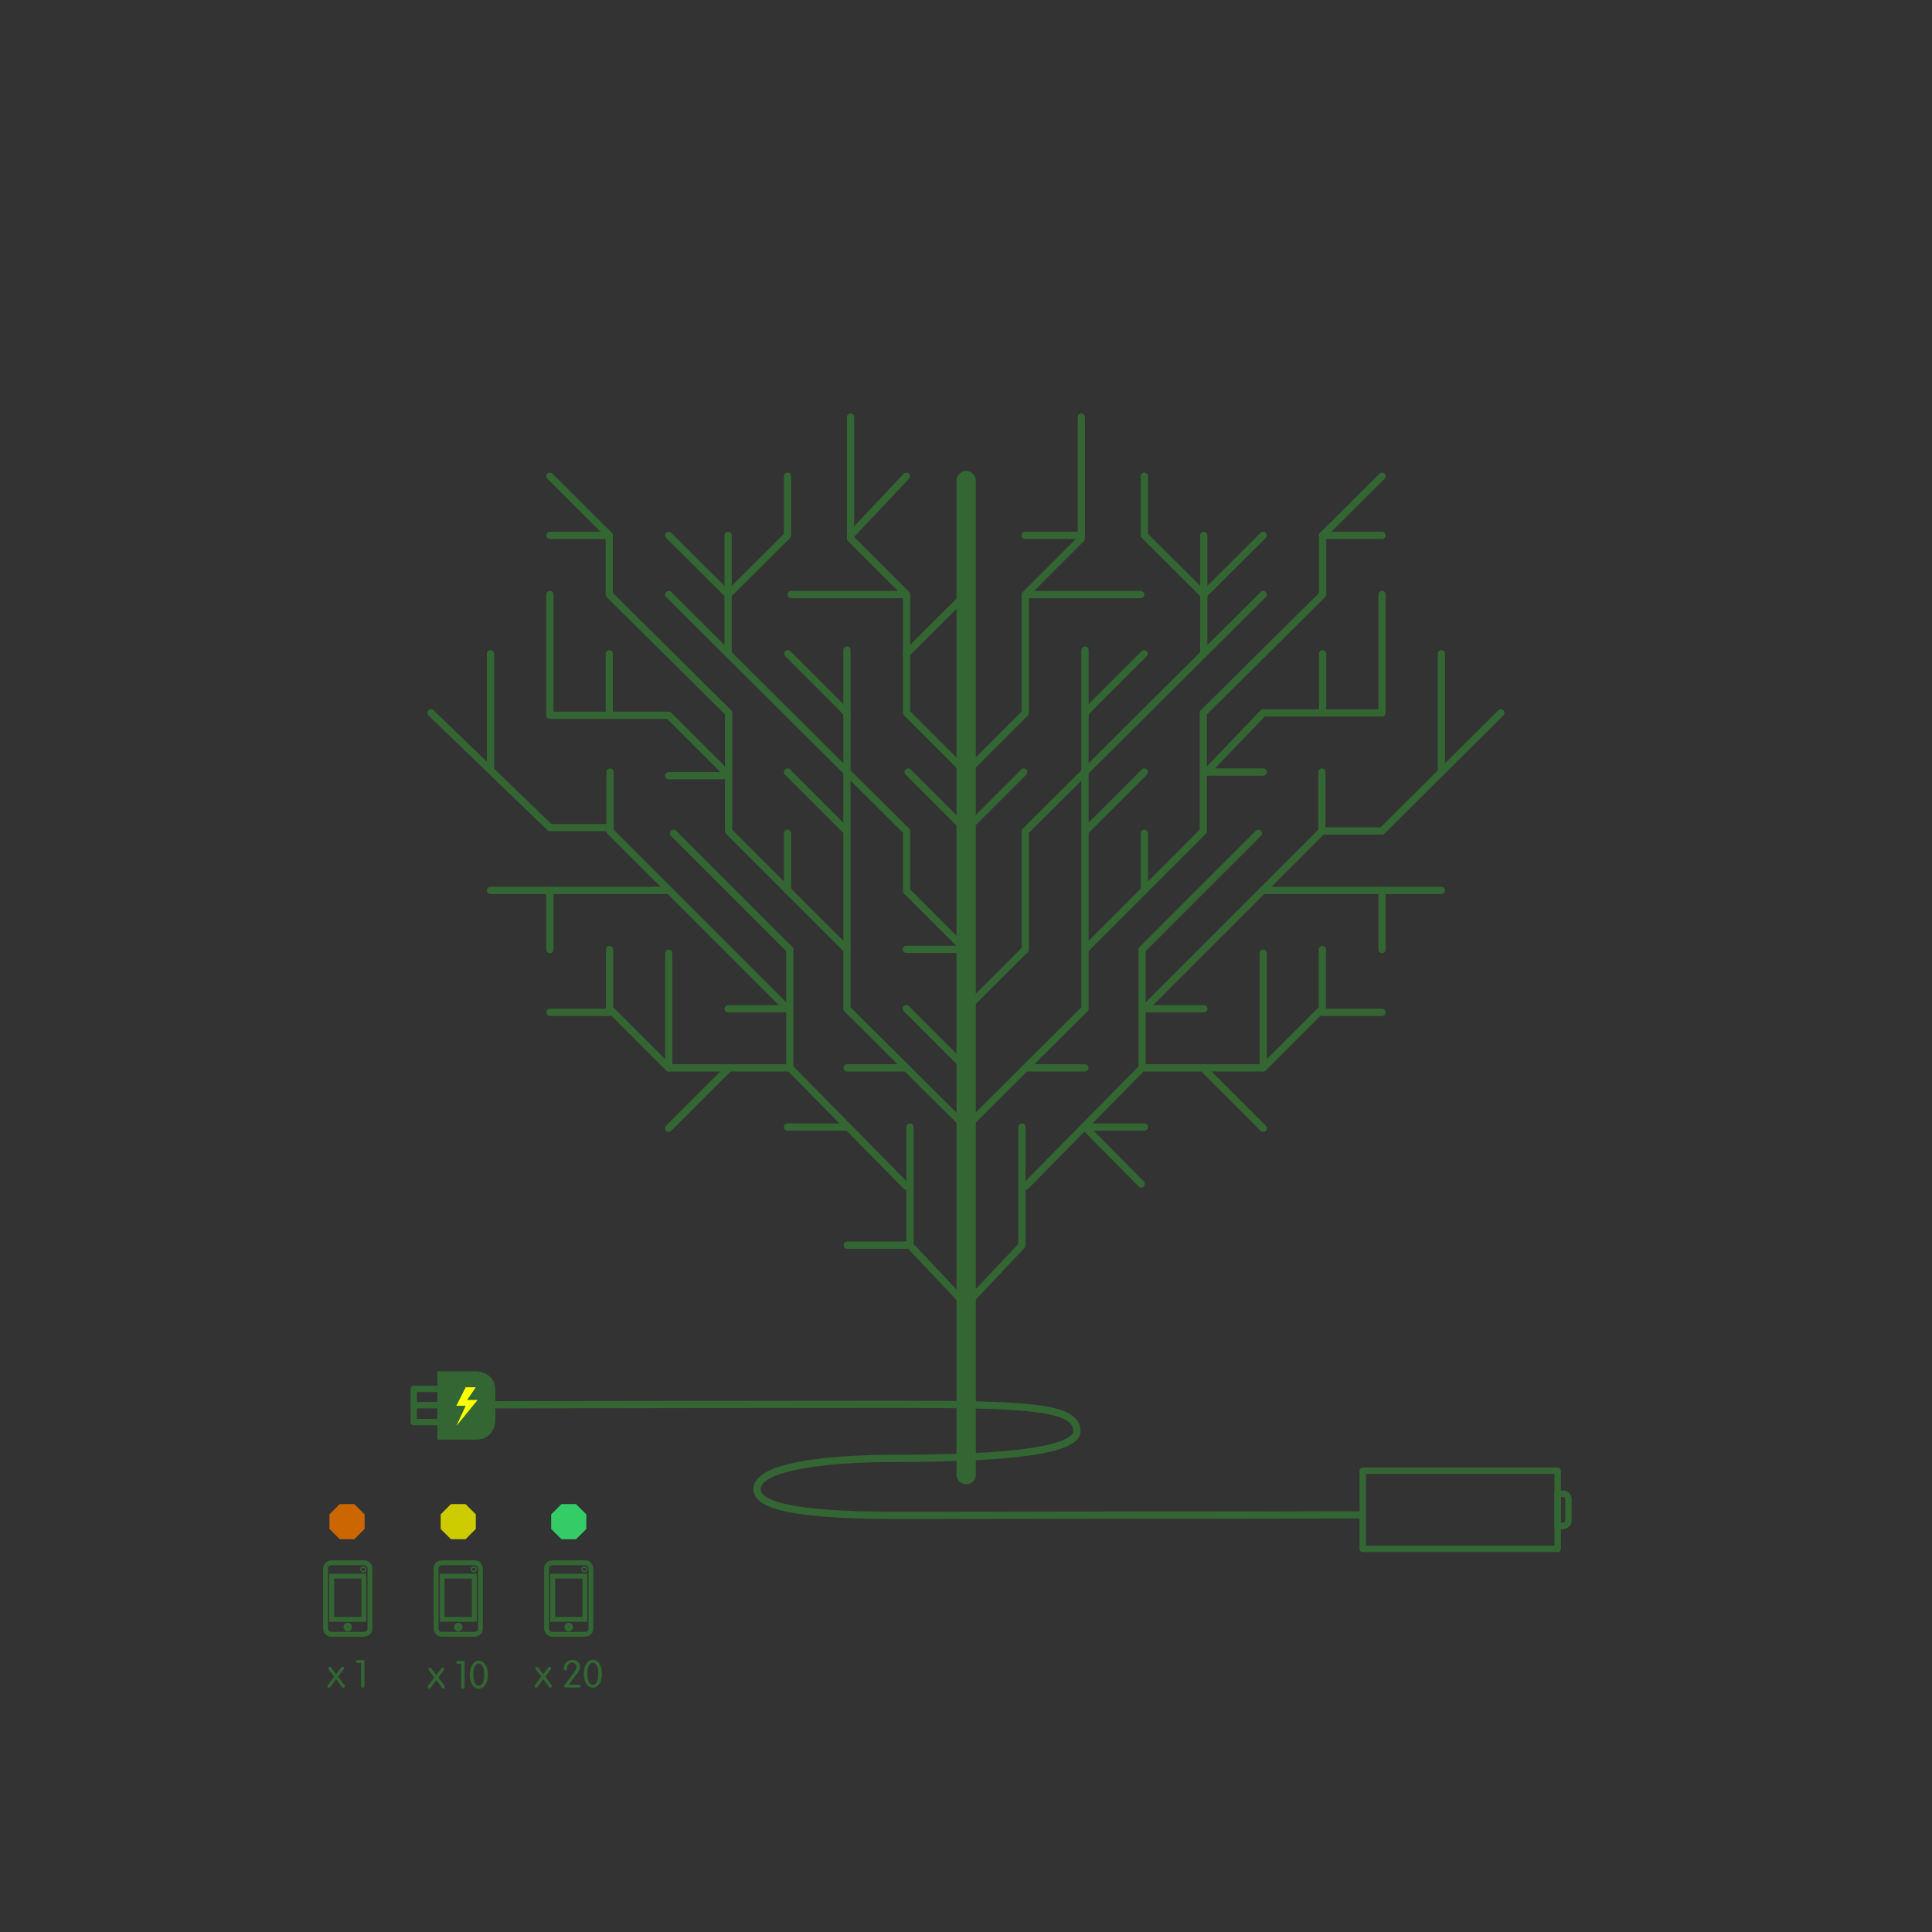 <?xml version="1.0" encoding="UTF-8" standalone="no"?>
<!-- Generator: Adobe Illustrator 16.0.3, SVG Export Plug-In . SVG Version: 6.00 Build 0)  -->

<svg
   xmlns:dc="http://purl.org/dc/elements/1.1/"
   xmlns:cc="http://creativecommons.org/ns#"
   xmlns:rdf="http://www.w3.org/1999/02/22-rdf-syntax-ns#"
   xmlns:svg="http://www.w3.org/2000/svg"
   xmlns="http://www.w3.org/2000/svg"
   xmlns:sodipodi="http://sodipodi.sourceforge.net/DTD/sodipodi-0.dtd"
   xmlns:inkscape="http://www.inkscape.org/namespaces/inkscape"
   version="1.0"
   id="Layer_1"
   x="0px"
   y="0px"
   width="800px"
   height="800px"
   viewBox="0 0 800 800"
   enable-background="new 0 0 800 800"
   xml:space="preserve"
   inkscape:version="0.48.4 r9939"
   sodipodi:docname="tree.svg"><rect x="0" y="0" width="800" height="800" fill="#333333" stroke="none"/><defs
     id="defs4555" /><sodipodi:namedview
     pagecolor="#ffffff"
     bordercolor="#666666"
     borderopacity="1"
     objecttolerance="10"
     gridtolerance="10"
     guidetolerance="10"
     inkscape:pageopacity="0"
     inkscape:pageshadow="2"
     inkscape:window-width="1440"
     inkscape:window-height="876"
     id="namedview4553"
     showgrid="false"
     inkscape:zoom="1.18"
     inkscape:cx="312.02118"
     inkscape:cy="336.59317"
     inkscape:window-x="0"
     inkscape:window-y="24"
     inkscape:window-maximized="1"
     inkscape:current-layer="Layer_1" /><g
     id="g7228"><path
       d="m 182.246,581.723 c 0,0 89.424,-0.223 188.885,-0.223 53.697,0 74.777,0.819 74.777,11.119 0,9.364 -39.244,11.237 -74.113,11.237 -34.871,0 -58.336,4.37 -58.336,12.758 0,8.389 23.863,10.886 59.662,10.886 35.797,0 190.168,-0.234 190.168,-0.234"
       id="path4399"
       inkscape:connector-curvature="0"
       style="fill:none;stroke:#336633;stroke-width:3;stroke-linecap:round;stroke-linejoin:round" /><polyline
       points="399.9,466.691   350.7,417.691 350.7,295.191 326.2,270.691 "
       id="polyline4401"
       style="fill:none;stroke:#336633;stroke-width:3;stroke-linecap:round;stroke-linejoin:round" /><polyline
       points="399.9,393.441   375.4,368.941 375.4,344.191 301.5,270.691 301.5,221.691 "
       id="polyline4403"
       style="fill:none;stroke:#336633;stroke-width:3;stroke-linecap:round;stroke-linejoin:round" /><line
       x1="276.9"
       y1="246.191"
       x2="301.5"
       y2="270.691"
       id="line4405"
       style="fill:none;stroke:#336633;stroke-width:3;stroke-linecap:round;stroke-linejoin:round" /><polyline
       points="350.7,393.191   301.7,344.191 301.7,295.191 252.3,246.191 252.3,221.691 227.7,197.191 "
       id="polyline4407"
       style="fill:none;stroke:#336633;stroke-width:3;stroke-linecap:round;stroke-linejoin:round" /><polyline
       points="300.4,319.691   276.9,296.191 227.7,296.191 227.7,246.191 "
       id="polyline4409"
       style="fill:none;stroke:#336633;stroke-width:3;stroke-linecap:round;stroke-linejoin:round" /><polyline
       points="399.9,319.691   375.4,295.191 375.4,246.191 352.2,222.991 352.2,172.691 "
       id="polyline4411"
       style="fill:none;stroke:#336633;stroke-width:3;stroke-linecap:round;stroke-linejoin:round" /><polyline
       points="399.9,540.191   376.8,515.691 376.8,466.691 "
       id="polyline4413"
       style="fill:none;stroke:#336633;stroke-width:3;stroke-linecap:round;stroke-linejoin:round" /><polyline
       points="375.3,491.191   327.05,442.191 327.05,393.191 278.9,345.041 "
       id="polyline4415"
       style="fill:none;stroke:#336633;stroke-width:3;stroke-linecap:round;stroke-linejoin:round" /><polyline
       points="301.5,417.691   326.1,417.691 252.6,344.191 252.6,319.691 "
       id="polyline4417"
       style="fill:none;stroke:#336633;stroke-width:3;stroke-linecap:round;stroke-linejoin:round" /><line
       x1="276.9"
       y1="368.691"
       x2="203.1"
       y2="368.691"
       id="line4419"
       style="fill:none;stroke:#336633;stroke-width:3;stroke-linecap:round;stroke-linejoin:round" /><polyline
       points="251.8,342.691   227.7,342.691 178.5,295.191 "
       id="polyline4421"
       style="fill:none;stroke:#336633;stroke-width:3;stroke-linecap:round;stroke-linejoin:round" /><line
       x1="227.7"
       y1="368.691"
       x2="227.7"
       y2="393.191"
       id="line4423"
       style="fill:none;stroke:#336633;stroke-width:3;stroke-linecap:round;stroke-linejoin:round" /><line
       x1="326.1"
       y1="319.691"
       x2="350.6"
       y2="344.191"
       id="line4425"
       style="fill:none;stroke:#336633;stroke-width:3;stroke-linecap:round;stroke-linejoin:round" /><line
       x1="375.3"
       y1="417.691"
       x2="399.8"
       y2="442.191"
       id="line4427"
       style="fill:none;stroke:#336633;stroke-width:3;stroke-linecap:round;stroke-linejoin:round" /><line
       x1="373.8"
       y1="246.191"
       x2="327.6"
       y2="246.191"
       id="line4429"
       style="fill:none;stroke:#336633;stroke-width:3;stroke-linecap:round;stroke-linejoin:round" /><line
       x1="300.4"
       y1="321.191"
       x2="276.9"
       y2="321.191"
       id="line4431"
       style="fill:none;stroke:#336633;stroke-width:3;stroke-linecap:round;stroke-linejoin:round" /><line
       x1="252.3"
       y1="270.691"
       x2="252.3"
       y2="295.191"
       id="line4433"
       style="fill:none;stroke:#336633;stroke-width:3;stroke-linecap:round;stroke-linejoin:round" /><line
       x1="203.1"
       y1="270.691"
       x2="203.1"
       y2="318.092"
       id="line4435"
       style="fill:none;stroke:#336633;stroke-width:3;stroke-linecap:round;stroke-linejoin:round" /><line
       x1="350.7"
       y1="269.191"
       x2="350.7"
       y2="296.691"
       id="line4437"
       style="fill:none;stroke:#336633;stroke-width:3;stroke-linecap:round;stroke-linejoin:round" /><line
       x1="376.05"
       y1="319.691"
       x2="399.9"
       y2="343.541"
       id="line4439"
       style="fill:none;stroke:#336633;stroke-width:3;stroke-linecap:round;stroke-linejoin:round" /><line
       x1="326.1"
       y1="345.041"
       x2="326.1"
       y2="368.691"
       id="line4441"
       style="fill:none;stroke:#336633;stroke-width:3;stroke-linecap:round;stroke-linejoin:round" /><line
       x1="375.3"
       y1="442.191"
       x2="350.75"
       y2="442.191"
       id="line4443"
       style="fill:none;stroke:#336633;stroke-width:3;stroke-linecap:round;stroke-linejoin:round" /><path
       d="M 399.9,370.191"
       id="path4445"
       inkscape:connector-curvature="0"
       style="fill:none;stroke:#336633;stroke-width:3;stroke-linecap:round;stroke-linejoin:round" /><line
       x1="350.7"
       y1="466.691"
       x2="326.1"
       y2="466.691"
       id="line4447"
       style="fill:none;stroke:#336633;stroke-width:3;stroke-linecap:round;stroke-linejoin:round" /><polyline
       points="326.1,442.191   276.9,442.191 252.4,417.691 252.4,393.191 "
       id="polyline4449"
       style="fill:none;stroke:#336633;stroke-width:3;stroke-linecap:round;stroke-linejoin:round" /><line
       x1="252.3"
       y1="419.191"
       x2="227.75"
       y2="419.191"
       id="line4451"
       style="fill:none;stroke:#336633;stroke-width:3;stroke-linecap:round;stroke-linejoin:round" /><line
       x1="276.9"
       y1="442.191"
       x2="276.9"
       y2="394.691"
       id="line4453"
       style="fill:none;stroke:#336633;stroke-width:3;stroke-linecap:round;stroke-linejoin:round" /><line
       x1="301.9"
       y1="442.191"
       x2="276.9"
       y2="467.191"
       id="line4455"
       style="fill:none;stroke:#336633;stroke-width:3;stroke-linecap:round;stroke-linejoin:round" /><polyline
       points="326.1,197.191   326.1,221.691 301.5,246.191 276.9,221.691 "
       id="polyline4457"
       style="fill:none;stroke:#336633;stroke-width:3;stroke-linecap:round;stroke-linejoin:round" /><line
       x1="375.3"
       y1="270.691"
       x2="399.9"
       y2="246.191"
       id="line4459"
       style="fill:none;stroke:#336633;stroke-width:3;stroke-linecap:round;stroke-linejoin:round" /><path
       d="M 375.3,246.191"
       id="path4461"
       inkscape:connector-curvature="0"
       style="fill:none;stroke:#336633;stroke-width:3;stroke-linecap:round;stroke-linejoin:round" /><line
       x1="252.3"
       y1="221.691"
       x2="227.7"
       y2="221.691"
       id="line4463"
       style="fill:none;stroke:#336633;stroke-width:3;stroke-linecap:round;stroke-linejoin:round" /><line
       x1="352.2"
       y1="221.691"
       x2="375.3"
       y2="197.191"
       id="line4465"
       style="fill:none;stroke:#336633;stroke-width:3;stroke-linecap:round;stroke-linejoin:round" /><line
       x1="400.065"
       y1="199.042"
       x2="400.065"
       y2="610.592"
       id="line4467"
       style="fill:none;stroke:#336633;stroke-width:8;stroke-linecap:round;stroke-linejoin:round" /><polyline
       points="400.065,466.691   449.266,417.691 449.266,295.191 473.766,270.691 "
       id="polyline4469"
       style="fill:none;stroke:#336633;stroke-width:3;stroke-linecap:round;stroke-linejoin:round" /><polyline
       points="424.565,393.191   424.565,344.191 498.465,270.691 498.465,221.691 "
       id="polyline4471"
       style="fill:none;stroke:#336633;stroke-width:3;stroke-linecap:round;stroke-linejoin:round" /><line
       x1="523.065"
       y1="246.191"
       x2="498.465"
       y2="270.691"
       id="line4473"
       style="fill:none;stroke:#336633;stroke-width:3;stroke-linecap:round;stroke-linejoin:round" /><polyline
       points="449.266,393.191   498.266,344.191 498.266,295.191 547.666,246.191 547.666,221.691 572.266,197.191 "
       id="polyline4475"
       style="fill:none;stroke:#336633;stroke-width:3;stroke-linecap:round;stroke-linejoin:round" /><polyline
       points="499.565,319.691   523.065,295.191 572.266,295.191 572.266,246.191 "
       id="polyline4477"
       style="fill:none;stroke:#336633;stroke-width:3;stroke-linecap:round;stroke-linejoin:round" /><polyline
       points="400.065,319.691   424.565,295.191 424.565,246.191 447.766,222.991 447.766,172.691 "
       id="polyline4479"
       style="fill:none;stroke:#336633;stroke-width:3;stroke-linecap:round;stroke-linejoin:round" /><polyline
       points="400.065,540.191   423.166,515.691 423.166,466.691 "
       id="polyline4481"
       style="fill:none;stroke:#336633;stroke-width:3;stroke-linecap:round;stroke-linejoin:round" /><polyline
       points="424.666,491.191   472.915,442.191 472.915,393.191 521.065,345.041 "
       id="polyline4483"
       style="fill:none;stroke:#336633;stroke-width:3;stroke-linecap:round;stroke-linejoin:round" /><polyline
       points="498.465,417.691   473.865,417.691 547.365,344.191 547.365,319.691 "
       id="polyline4485"
       style="fill:none;stroke:#336633;stroke-width:3;stroke-linecap:round;stroke-linejoin:round" /><line
       x1="523.065"
       y1="368.691"
       x2="596.865"
       y2="368.691"
       id="line4487"
       style="fill:none;stroke:#336633;stroke-width:3;stroke-linecap:round;stroke-linejoin:round" /><polyline
       points="547.5,344.092   572.266,344.092 621.465,295.191 "
       id="polyline4489"
       style="fill:none;stroke:#336633;stroke-width:3;stroke-linecap:round;stroke-linejoin:round" /><line
       x1="572.266"
       y1="368.691"
       x2="572.266"
       y2="393.191"
       id="line4491"
       style="fill:none;stroke:#336633;stroke-width:3;stroke-linecap:round;stroke-linejoin:round" /><line
       x1="473.865"
       y1="319.691"
       x2="449.365"
       y2="344.191"
       id="line4493"
       style="fill:none;stroke:#336633;stroke-width:3;stroke-linecap:round;stroke-linejoin:round" /><line
       x1="424.5"
       y1="393.191"
       x2="400.064"
       y2="417.592"
       id="line4495"
       style="fill:none;stroke:#336633;stroke-width:3;stroke-linecap:round;stroke-linejoin:round" /><line
       x1="426.166"
       y1="246.191"
       x2="472.365"
       y2="246.191"
       id="line4497"
       style="fill:none;stroke:#336633;stroke-width:3;stroke-linecap:round;stroke-linejoin:round" /><line
       x1="498.8"
       y1="319.691"
       x2="523.064"
       y2="319.691"
       id="line4499"
       style="fill:none;stroke:#336633;stroke-width:3;stroke-linecap:round;stroke-linejoin:round" /><line
       x1="547.666"
       y1="270.691"
       x2="547.666"
       y2="295.191"
       id="line4501"
       style="fill:none;stroke:#336633;stroke-width:3;stroke-linecap:round;stroke-linejoin:round" /><line
       x1="596.865"
       y1="270.691"
       x2="596.865"
       y2="319.691"
       id="line4503"
       style="fill:none;stroke:#336633;stroke-width:3;stroke-linecap:round;stroke-linejoin:round" /><line
       x1="449.266"
       y1="269.191"
       x2="449.266"
       y2="296.691"
       id="line4505"
       style="fill:none;stroke:#336633;stroke-width:3;stroke-linecap:round;stroke-linejoin:round" /><line
       x1="423.916"
       y1="319.691"
       x2="400.065"
       y2="343.541"
       id="line4507"
       style="fill:none;stroke:#336633;stroke-width:3;stroke-linecap:round;stroke-linejoin:round" /><line
       x1="473.865"
       y1="345.041"
       x2="473.865"
       y2="368.691"
       id="line4509"
       style="fill:none;stroke:#336633;stroke-width:3;stroke-linecap:round;stroke-linejoin:round" /><line
       x1="424.666"
       y1="442.191"
       x2="449.215"
       y2="442.191"
       id="line4511"
       style="fill:none;stroke:#336633;stroke-width:3;stroke-linecap:round;stroke-linejoin:round" /><path
       d="M 400.065,370.191"
       id="path4513"
       inkscape:connector-curvature="0"
       style="fill:none;stroke:#336633;stroke-width:3;stroke-linecap:round;stroke-linejoin:round" /><path
       d="M 449.266,417.691"
       id="path4515"
       inkscape:connector-curvature="0"
       style="fill:none;stroke:#336633;stroke-width:3;stroke-linecap:round;stroke-linejoin:round" /><line
       x1="449.266"
       y1="466.691"
       x2="473.865"
       y2="466.691"
       id="line4517"
       style="fill:none;stroke:#336633;stroke-width:3;stroke-linecap:round;stroke-linejoin:round" /><line
       x1="350.85"
       y1="515.591"
       x2="375.45"
       y2="515.591"
       id="line4519"
       style="fill:none;stroke:#336633;stroke-width:3;stroke-linecap:round;stroke-linejoin:round" /><polyline
       points="473.865,442.191   523.065,442.191 547.565,417.691 547.565,393.191 "
       id="polyline4521"
       style="fill:none;stroke:#336633;stroke-width:3;stroke-linecap:round;stroke-linejoin:round" /><line
       x1="547.666"
       y1="419.191"
       x2="572.215"
       y2="419.191"
       id="line4523"
       style="fill:none;stroke:#336633;stroke-width:3;stroke-linecap:round;stroke-linejoin:round" /><line
       x1="523.065"
       y1="442.191"
       x2="523.065"
       y2="394.691"
       id="line4525"
       style="fill:none;stroke:#336633;stroke-width:3;stroke-linecap:round;stroke-linejoin:round" /><line
       x1="498.065"
       y1="442.191"
       x2="523.065"
       y2="467.191"
       id="line4527"
       style="fill:none;stroke:#336633;stroke-width:3;stroke-linecap:round;stroke-linejoin:round" /><polyline
       points="473.865,197.191   473.865,221.691 498.465,246.191 523.065,221.691 "
       id="polyline4529"
       style="fill:none;stroke:#336633;stroke-width:3;stroke-linecap:round;stroke-linejoin:round" /><path
       d="M 424.666,246.191"
       id="path4531"
       inkscape:connector-curvature="0"
       style="fill:none;stroke:#336633;stroke-width:3;stroke-linecap:round;stroke-linejoin:round" /><line
       x1="547.666"
       y1="221.691"
       x2="572.266"
       y2="221.691"
       id="line4533"
       style="fill:none;stroke:#336633;stroke-width:3;stroke-linecap:round;stroke-linejoin:round" /><line
       x1="447.766"
       y1="221.691"
       x2="424.45"
       y2="221.691"
       id="line4535"
       style="fill:none;stroke:#336633;stroke-width:3;stroke-linecap:round;stroke-linejoin:round" /><line
       x1="375.3"
       y1="393.091"
       x2="399.9"
       y2="393.091"
       id="line4537"
       style="fill:none;stroke:#336633;stroke-width:3;stroke-linecap:round;stroke-linejoin:round" /><line
       x1="449.445"
       y1="466.892"
       x2="472.546"
       y2="490.23"
       id="line4539"
       style="fill:none;stroke:#336633;stroke-width:3;stroke-linecap:round;stroke-linejoin:round" /><rect
       x="171.331"
       y="575.104"
       width="20.298"
       height="13.752"
       id="rect4541"
       style="fill:none;stroke:#336633;stroke-width:2.662;stroke-linecap:round;stroke-linejoin:round" /><path
       d="m 181.109,567.84 h 15.965 c 0,0 8.041,0 8.041,8.043 v 12.194 c 0,0 0,8.042 -8.041,8.042 H 181.109 V 567.84 z"
       id="path4543"
       inkscape:connector-curvature="0"
       style="fill:#336633" /><polygon
       points="193.424,579.722 197.748,579.722 188.948,590.482 192.826,582.122 188.948,582.122 192.826,574.443 197.002,574.443 "
       id="polygon4545"
       style="fill:#ffff00" /><line
       x1="171.475"
       y1="581.842"
       x2="186.95"
       y2="581.842"
       id="line4547"
       style="fill:none;stroke:#336633;stroke-width:2.662;stroke-linecap:round;stroke-linejoin:round" /><path
       d="m 649.44,620.808 c 0,0 0,-2.325 -2.325,-2.325 h -2.138 v 13.372 h 2.138 c 0,0 2.325,0 2.325,-2.324 v -8.723 z"
       id="path4549"
       inkscape:connector-curvature="0"
       style="fill:none;stroke:#336633;stroke-width:2.662;stroke-linecap:round;stroke-linejoin:round" /><rect
       x="564.289"
       y="609.003"
       width="80.704"
       height="32.332"
       id="rect4551"
       style="fill:none;stroke:#336633;stroke-width:2.662;stroke-linecap:round;stroke-linejoin:round" /><polygon
       id="polygon6992"
       points="110.499,117.262 106.235,113 100.207,113 95.944,117.262 95.944,123.291 100.207,127.554 106.235,127.554 110.499,123.291 "
       style="fill:#cc6600"
       transform="translate(40.478,509.808)" /><path
       id="path6994"
       d="m 137.308,647.109 c 0,0 -2.506,0 -2.506,2.506 v 24.611 c 0,0 0,2.506 2.506,2.506 h 13.366 c 0,0 2.506,0 2.506,-2.506 v -24.611 c 0,0 0,-2.506 -2.506,-2.506 h -13.366 z"
       inkscape:connector-curvature="0"
       style="fill:none;stroke:#336633;stroke-width:2" /><rect
       id="rect6996"
       height="17.891"
       width="13.31"
       y="652.644"
       x="137.336"
       style="fill:none;stroke:#336633;stroke-width:2" /><circle
       id="circle6998"
       r="0.775"
       cy="163.929"
       cx="103.513"
       sodipodi:cx="103.513"
       sodipodi:cy="163.929"
       sodipodi:rx="0.77499998"
       sodipodi:ry="0.77499998"
       style="fill:none;stroke:#336633;stroke-width:2"
       transform="translate(40.478,509.808)" /><circle
       id="circle7000"
       r="0.279"
       cy="140.027"
       cx="109.95"
       sodipodi:cx="109.95"
       sodipodi:cy="140.02699"
       sodipodi:rx="0.27900001"
       sodipodi:ry="0.27900001"
       style="fill:none;stroke:#336633;stroke-width:2"
       transform="translate(40.478,509.808)" /><path
       id="path7002"
       d="m 183.067,647.109 c 0,0 -2.506,0 -2.506,2.506 v 24.611 c 0,0 0,2.506 2.506,2.506 h 13.366 c 0,0 2.506,0 2.506,-2.506 v -24.611 c 0,0 0,-2.506 -2.506,-2.506 h -13.366 z"
       inkscape:connector-curvature="0"
       style="fill:none;stroke:#336633;stroke-width:2" /><rect
       id="rect7004"
       height="17.891"
       width="13.31"
       y="652.644"
       x="183.095"
       style="fill:none;stroke:#336633;stroke-width:2" /><circle
       id="circle7006"
       r="0.775"
       cy="163.929"
       cx="149.272"
       sodipodi:cx="149.272"
       sodipodi:cy="163.929"
       sodipodi:rx="0.77499998"
       sodipodi:ry="0.77499998"
       style="fill:none;stroke:#336633;stroke-width:2"
       transform="translate(40.478,509.808)" /><circle
       id="circle7008"
       r="0.279"
       cy="140.027"
       cx="155.709"
       sodipodi:cx="155.709"
       sodipodi:cy="140.02699"
       sodipodi:rx="0.27900001"
       sodipodi:ry="0.27900001"
       style="fill:none;stroke:#336633;stroke-width:2"
       transform="translate(40.478,509.808)" /><path
       id="path7010"
       d="m 228.826,647.109 c 0,0 -2.506,0 -2.506,2.506 v 24.611 c 0,0 0,2.506 2.506,2.506 h 13.366 c 0,0 2.506,0 2.506,-2.506 v -24.611 c 0,0 0,-2.506 -2.506,-2.506 h -13.366 z"
       inkscape:connector-curvature="0"
       style="fill:none;stroke:#336633;stroke-width:2" /><rect
       id="rect7012"
       height="17.891"
       width="13.31"
       y="652.644"
       x="228.854"
       style="fill:none;stroke:#336633;stroke-width:2" /><circle
       id="circle7014"
       r="0.775"
       cy="163.929"
       cx="195.031"
       sodipodi:cx="195.03101"
       sodipodi:cy="163.929"
       sodipodi:rx="0.77499998"
       sodipodi:ry="0.77499998"
       style="fill:none;stroke:#336633;stroke-width:2"
       transform="translate(40.478,509.808)" /><circle
       id="circle7016"
       r="0.279"
       cy="140.027"
       cx="201.469"
       sodipodi:cx="201.46899"
       sodipodi:cy="140.02699"
       sodipodi:rx="0.27900001"
       sodipodi:ry="0.27900001"
       style="fill:none;stroke:#336633;stroke-width:2"
       transform="translate(40.478,509.808)" /><path
       style="fill:#336633"
       inkscape:connector-curvature="0"
       d="m 138.37,694.26 -2.205,-2.892 c -0.176,-0.224 -0.24,-0.416 -0.24,-0.56 0,-0.352 0.256,-0.639 0.591,-0.639 0.319,0 0.463,0.144 0.607,0.319 l 2.061,2.748 2.061,-2.748 c 0.144,-0.176 0.288,-0.319 0.607,-0.319 0.335,0 0.591,0.287 0.591,0.639 0,0.144 -0.064,0.336 -0.239,0.56 l -2.205,2.892 2.508,3.291 c 0.224,0.304 0.288,0.511 0.288,0.671 0,0.352 -0.271,0.639 -0.639,0.639 -0.239,0 -0.479,-0.111 -0.623,-0.319 l -2.348,-3.259 -2.349,3.259 c -0.144,0.208 -0.383,0.319 -0.623,0.319 -0.367,0 -0.639,-0.287 -0.639,-0.639 0,-0.16 0.064,-0.367 0.288,-0.671 l 2.508,-3.291 z"
       id="path7020" /><path
       style="fill:#336633"
       inkscape:connector-curvature="0"
       d="m 149.502,688.604 h -1.47 c -0.335,0 -0.607,-0.271 -0.607,-0.606 0,-0.336 0.272,-0.607 0.607,-0.607 h 2.444 c 0.271,0 0.431,0.032 0.431,0.384 v 10.336 c 0,0.464 -0.271,0.751 -0.703,0.751 -0.431,0 -0.703,-0.287 -0.703,-0.751 v -9.507 z"
       id="path7022" /><polygon
       id="polygon7024"
       points="156.549,123.292 156.549,117.263 152.286,113 146.257,113 141.994,117.263 141.994,123.292 146.257,127.554 152.286,127.554 "
       style="fill:#cccc00"
       transform="translate(40.478,509.808)" /><path
       style="fill:#336633"
       inkscape:connector-curvature="0"
       d="m 179.848,694.623 -2.205,-2.892 c -0.176,-0.224 -0.24,-0.416 -0.24,-0.56 0,-0.352 0.256,-0.639 0.591,-0.639 0.319,0 0.463,0.144 0.607,0.319 l 2.061,2.748 2.061,-2.748 c 0.144,-0.176 0.288,-0.319 0.607,-0.319 0.335,0 0.591,0.287 0.591,0.639 0,0.144 -0.064,0.336 -0.239,0.56 l -2.204,2.892 2.508,3.291 c 0.224,0.304 0.288,0.511 0.288,0.671 0,0.352 -0.271,0.639 -0.639,0.639 -0.239,0 -0.479,-0.111 -0.623,-0.319 l -2.348,-3.259 -2.349,3.259 c -0.144,0.208 -0.383,0.319 -0.623,0.319 -0.367,0 -0.639,-0.287 -0.639,-0.639 0,-0.16 0.064,-0.367 0.288,-0.671 l 2.507,-3.291 z"
       id="path7028" /><path
       style="fill:#336633"
       inkscape:connector-curvature="0"
       d="m 190.98,688.967 h -1.47 c -0.335,0 -0.607,-0.271 -0.607,-0.606 0,-0.336 0.272,-0.607 0.607,-0.607 h 2.444 c 0.271,0 0.432,0.032 0.432,0.384 v 10.336 c 0,0.464 -0.271,0.751 -0.703,0.751 -0.431,0 -0.703,-0.287 -0.703,-0.751 v -9.507 z"
       id="path7030" /><path
       style="fill:#336633"
       inkscape:connector-curvature="0"
       d="m 198.264,687.658 c 2.077,0 3.755,2.125 3.755,5.783 0,3.658 -1.678,5.783 -3.755,5.783 -2.077,0 -3.755,-2.125 -3.755,-5.783 0,-3.658 1.678,-5.783 3.755,-5.783 z m 0,10.352 c 1.246,0 2.253,-1.39 2.253,-4.569 0,-3.179 -1.007,-4.569 -2.253,-4.569 -1.246,0 -2.253,1.391 -2.253,4.569 0,3.18 1.007,4.569 2.253,4.569 z"
       id="path7032" /><polygon
       id="polygon7034"
       points="202.309,123.292 202.309,117.263 198.045,113 192.016,113 187.754,117.263 187.754,123.292 192.016,127.554 198.045,127.554 "
       style="fill:#33cc66"
       transform="translate(40.478,509.808)" /><path
       style="fill:#336633"
       inkscape:connector-curvature="0"
       d="m 224.138,694.26 -2.205,-2.892 c -0.176,-0.224 -0.24,-0.416 -0.24,-0.56 0,-0.352 0.256,-0.639 0.592,-0.639 0.319,0 0.463,0.144 0.607,0.319 l 2.061,2.748 2.061,-2.748 c 0.145,-0.176 0.287,-0.319 0.607,-0.319 0.336,0 0.591,0.287 0.591,0.639 0,0.144 -0.063,0.336 -0.239,0.56 l -2.205,2.892 2.508,3.291 c 0.225,0.304 0.288,0.511 0.288,0.671 0,0.352 -0.271,0.639 -0.64,0.639 -0.238,0 -0.479,-0.111 -0.623,-0.319 l -2.348,-3.259 -2.349,3.259 c -0.144,0.208 -0.384,0.319 -0.623,0.319 -0.367,0 -0.64,-0.287 -0.64,-0.639 0,-0.16 0.064,-0.367 0.288,-0.671 l 2.509,-3.291 z"
       id="path7038" /><path
       style="fill:#336633"
       inkscape:connector-curvature="0"
       d="m 239.871,697.551 c 0.336,0 0.607,0.271 0.607,0.606 0,0.336 -0.271,0.607 -0.607,0.607 h -5.512 c -0.591,0 -0.767,-0.336 -0.767,-0.575 0,-0.176 0.063,-0.304 0.304,-0.639 l 3.93,-5.257 c 0.479,-0.623 0.831,-1.325 0.831,-2.013 0,-1.038 -0.782,-1.773 -1.806,-1.773 -1.357,0 -2.076,1.15 -2.076,2.572 0,0.495 -0.32,0.64 -0.623,0.64 -0.447,0 -0.688,-0.272 -0.688,-0.863 0,-1.885 1.278,-3.563 3.627,-3.563 1.885,0 3.067,1.358 3.067,2.828 0,0.654 -0.048,1.39 -0.782,2.348 l -3.818,5.081 h 4.313 z"
       id="path7040" /><path
       style="fill:#336633"
       inkscape:connector-curvature="0"
       d="m 245.493,687.294 c 2.077,0 3.755,2.125 3.755,5.783 0,3.658 -1.678,5.783 -3.755,5.783 -2.077,0 -3.755,-2.125 -3.755,-5.783 0,-3.658 1.678,-5.783 3.755,-5.783 z m 0,10.353 c 1.246,0 2.253,-1.39 2.253,-4.569 0,-3.179 -1.007,-4.569 -2.253,-4.569 -1.246,0 -2.253,1.391 -2.253,4.569 0,3.179 1.007,4.569 2.253,4.569 z"
       id="path7042" /></g></svg>